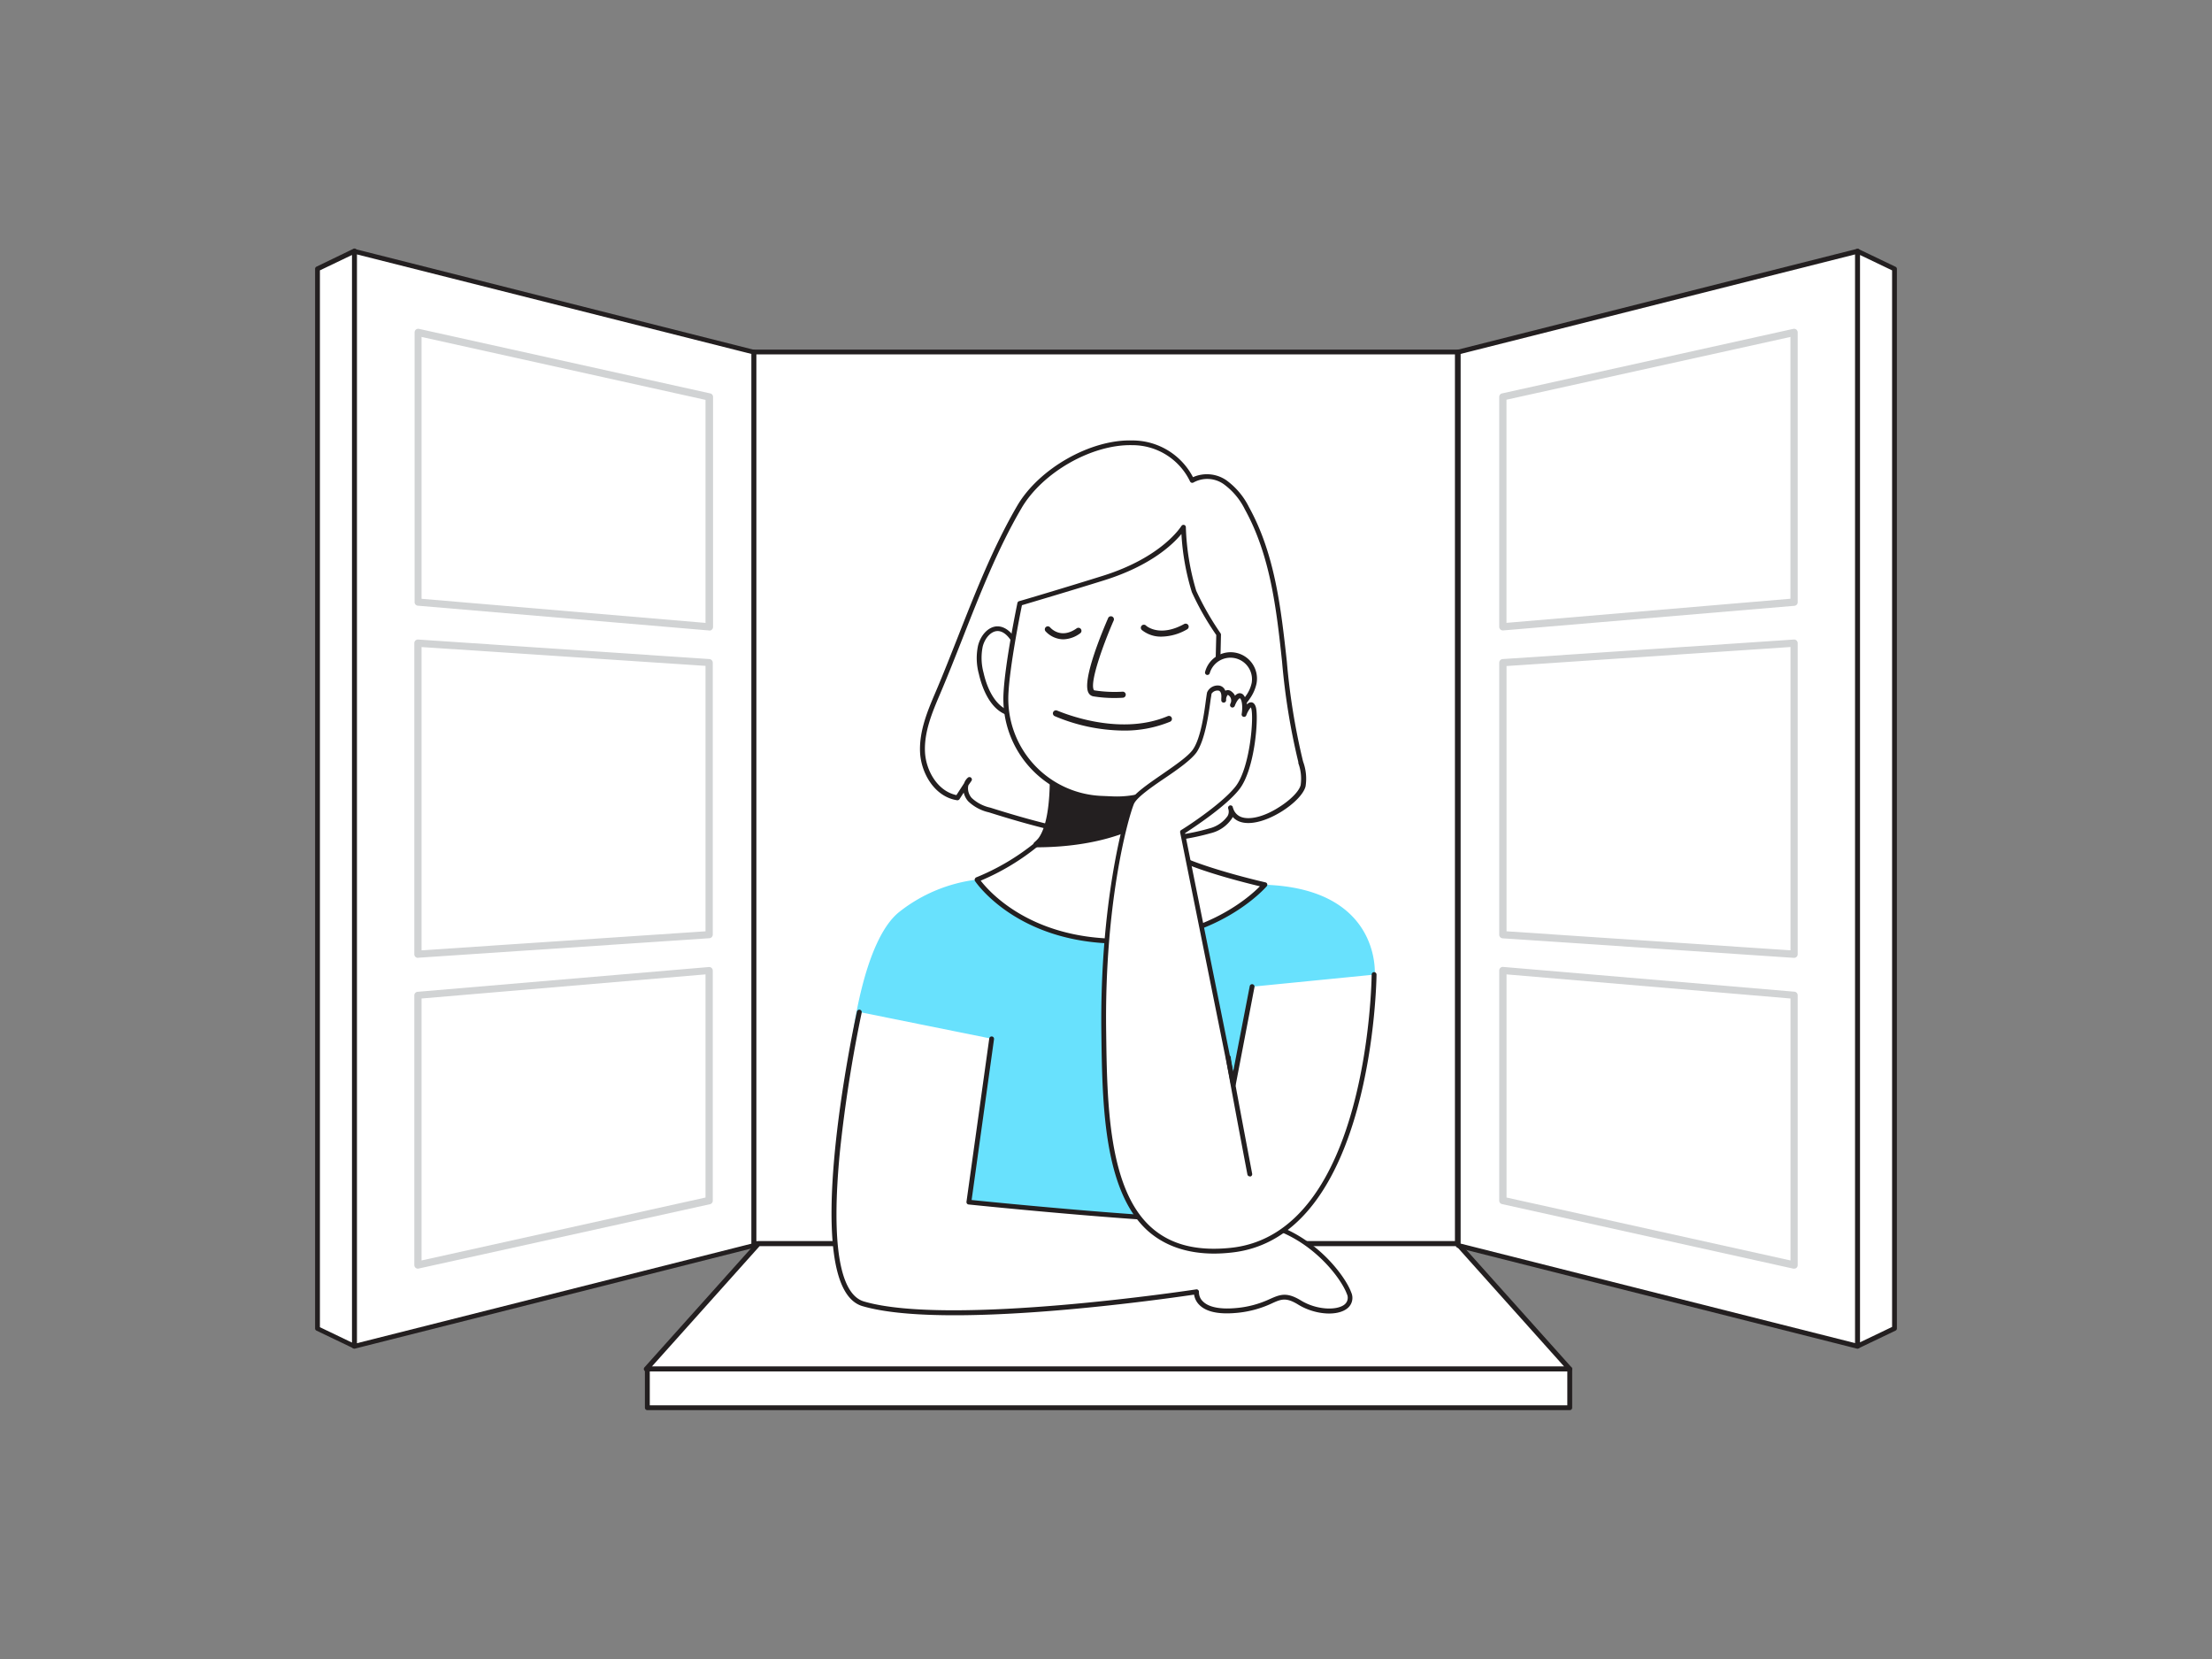 <svg xmlns="http://www.w3.org/2000/svg" viewBox="0 0 400 300"><rect x="0" y="0" width="400" height="300" fill="#808080" stroke="none"/><g id="_396_day_dreaming_flatline" data-name="#396_day_dreaming_flatline"><rect x="136.31" y="63.66" width="127.23" height="161.22" fill="#fff"/><path d="M263.53,225.32H136.31a.44.44,0,0,1-.44-.44V63.66a.44.44,0,0,1,.44-.44H263.53a.44.44,0,0,1,.44.44V224.88A.44.44,0,0,1,263.53,225.32Zm-126.79-.88H263.1V64.09H136.74Z" fill="#231f20"/><path d="M176.66,159.06a28.06,28.06,0,0,0-14,5.81c-6.78,5.32-8.71,24.2-8.71,24.2l12.82,5.08-6.53,44.28h69l3.63-46.22,15.73-16s1.21-15.49-19.85-16.22C204.25,159.18,176.66,159.06,176.66,159.06Z" fill="#68e1fd"/><path d="M231.43,146.41c2.13-1.32,3.89-3,4.21-4.33a8.93,8.93,0,0,0-.48-4.38c-4.08-15.15-2.12-32.06-9.71-45.79a12.65,12.65,0,0,0-4-4.73,5.58,5.58,0,0,0-5.9-.29c-6.7-13-25.46-5.1-31.23,4.75-6.1,10.43-10,22.58-14.76,33.68-1.47,3.43-3,7-2.76,10.75s2.63,7.63,6.32,8.2l2.16-3.32c-1,.89-.8,2.64.1,3.65a7.62,7.62,0,0,0,3.56,1.88c12.91,4.07,26.83,7.52,39.83,3.76,2-.59,4.41-2.17,3.74-4.15C223.47,149.63,228,148.55,231.43,146.41Z" fill="#fff"/><path d="M206.83,152.28c-9.31,0-18.85-2.49-28-5.38a7.91,7.91,0,0,1-3.75-2,3.63,3.63,0,0,1-.81-1.57l-.76,1.18a.46.46,0,0,1-.44.2c-4.08-.63-6.49-4.9-6.69-8.6-.2-3.91,1.39-7.65,2.8-10.95s2.76-6.76,4.08-10.1c3.14-8,6.4-16.27,10.7-23.63,3.93-6.7,13.23-12,20.77-11.78a12.33,12.33,0,0,1,11,6.64,6.22,6.22,0,0,1,6,.53,13.29,13.29,0,0,1,4.13,4.89c4.7,8.5,5.79,18.36,6.84,27.89a119.92,119.92,0,0,0,2.91,18l.06.2a8.88,8.88,0,0,1,.42,4.39c-.33,1.35-2.06,3.15-4.4,4.6h0c-2.95,1.81-5.79,2.47-7.59,1.76a3.13,3.13,0,0,1-1.19-.82,1.87,1.87,0,0,1-.12.25,6.45,6.45,0,0,1-3.86,2.69A43.21,43.21,0,0,1,206.83,152.28ZM175.12,142a2.07,2.07,0,0,0-.07.41,2.65,2.65,0,0,0,.67,1.89,7.18,7.18,0,0,0,3.36,1.75c13.06,4.12,26.89,7.43,39.58,3.76a5.74,5.74,0,0,0,3.33-2.25,1.62,1.62,0,0,0,.16-1.17l-.06-.2a.44.44,0,0,1,.84-.26c0,.08,0,.15.06.22a2.39,2.39,0,0,0,1.41,1.57c1.52.6,4.13,0,6.8-1.7h0c2.12-1.31,3.74-2.94,4-4.06a8.09,8.09,0,0,0-.42-3.95l0-.2a121.22,121.22,0,0,1-2.94-18.13c-1-9.45-2.11-19.22-6.73-27.57a12.4,12.4,0,0,0-3.84-4.57,5.15,5.15,0,0,0-5.43-.3.44.44,0,0,1-.63-.16,11.55,11.55,0,0,0-10.47-6.58c-7.27-.18-16.21,4.9-20,11.36-4.28,7.29-7.52,15.53-10.65,23.5-1.32,3.35-2.68,6.81-4.09,10.12s-2.92,6.86-2.73,10.56c.18,3.27,2.22,7,5.68,7.74l1.4-2.16a2.35,2.35,0,0,1,.68-1,.44.44,0,0,1,.66.56Z" fill="#231f20"/><path d="M228.68,160s-8.7,10.41-26.86,10.17-25.16-11.13-25.16-11.13a41.61,41.61,0,0,0,10.75-6.37,5,5,0,0,0,.86-.89c2.9-4.11,1.94-15.25,1.94-15.25l20.57-.24s-.31,5.05-.32,9.75c0,3.3.14,6.42.64,7.52C212.31,156.23,228.68,160,228.68,160Z" fill="#fff"/><path d="M202.43,170.63h-.61c-18.18-.25-25.46-11.22-25.53-11.34a.44.44,0,0,1,0-.37.46.46,0,0,1,.26-.27,41.78,41.78,0,0,0,10.63-6.29,4.41,4.41,0,0,0,.78-.81c2.78-3.94,1.88-14.85,1.87-15a.44.44,0,0,1,.11-.33.48.48,0,0,1,.32-.15l20.56-.24c.12,0,.24,0,.33.14a.43.43,0,0,1,.11.33s-.3,5.09-.31,9.73c0,5,.32,6.72.6,7.33.81,1.79,11,4.75,17.28,6.2a.43.43,0,0,1,.32.28.48.48,0,0,1-.08.42C228.93,160.41,220.17,170.63,202.43,170.63Zm-25.09-11.38c1.54,2,8.86,10.3,24.49,10.5,15.32.23,23.94-7.38,26-9.48-3.48-.83-16-4-17.15-6.51-.45-1-.68-3.52-.68-7.7,0-3.83.22-7.94.3-9.31l-19.64.23c.15,2.2.6,11.32-2.05,15.07a5.59,5.59,0,0,1-.94,1A42.53,42.53,0,0,1,177.34,159.25Z" fill="#231f20"/><path d="M210.78,136.31s-.31,5.05-.32,9.75c-6.81,5.42-16.15,6.62-23.05,6.63a5,5,0,0,0,.86-.89c2.9-4.11,1.94-15.25,1.94-15.25Z" fill="#231f20"/><path d="M187.41,153.22a.54.54,0,0,1-.5-.35.53.53,0,0,1,.16-.58,5,5,0,0,0,.77-.79c2.76-3.91,1.86-14.79,1.85-14.91a.47.47,0,0,1,.13-.39.53.53,0,0,1,.39-.18l20.56-.24a.41.41,0,0,1,.39.17.56.56,0,0,1,.15.39s-.31,5.09-.32,9.73a.51.51,0,0,1-.2.41c-7,5.55-16.57,6.73-23.38,6.74Zm3.37-16.15c.16,2.37.55,11.31-2.08,15l0,.05c6.45-.15,15-1.44,21.26-6.34,0-3.68.21-7.54.29-9Z" fill="#231f20"/><path d="M184.73,120.94a8.54,8.54,0,0,0-.62-3.51c-.72-1.94-2.12-3.86-3.87-3.74-1.39.09-2.54,1.5-3,3.11a10.82,10.82,0,0,0,.15,5c.7,3.13,2.31,6.33,4.91,7.13" fill="#fff"/><path d="M182.35,129.33l-.13,0c-3.43-1.06-4.78-5.57-5.21-7.46a10.86,10.86,0,0,1-.14-5.16c.5-1.93,1.87-3.34,3.34-3.44,2-.12,3.55,2,4.31,4a9,9,0,0,1,.65,3.7.45.45,0,0,1-.47.4.42.42,0,0,1-.4-.46,8.12,8.12,0,0,0-.6-3.33c-.62-1.66-1.89-3.58-3.43-3.46-1.09.08-2.16,1.25-2.56,2.78a10.25,10.25,0,0,0,.15,4.76c.82,3.63,2.54,6.17,4.61,6.81a.44.44,0,0,1,.29.55A.44.44,0,0,1,182.35,129.33Z" fill="#231f20"/><path d="M201.16,144.45l-2.09-.1a18,18,0,0,1-17.16-18.84c.27-5.68,2.52-16.41,2.52-16.41s8.48-2.5,15.13-4.59C210.74,101,214,95.27,214,95.27a44.48,44.48,0,0,0,1.9,11.65,52.06,52.06,0,0,0,4.45,7.78s-.2,8.89-.37,12.6A18,18,0,0,1,201.16,144.45Z" fill="#fff"/><path d="M202,144.91l-.88,0-2.09-.09a18.48,18.48,0,0,1-17.57-19.3c.26-5.66,2.5-16.37,2.52-16.48a.44.44,0,0,1,.3-.33c.09,0,8.56-2.52,15.13-4.58,10.86-3.4,14.19-9,14.22-9a.44.44,0,0,1,.49-.21.43.43,0,0,1,.32.42,44.61,44.61,0,0,0,1.88,11.5,52,52,0,0,0,4.4,7.69.43.43,0,0,1,.07.25c0,.09-.19,8.94-.37,12.61A18.47,18.47,0,0,1,202,144.91ZM184.8,109.44c-.34,1.66-2.21,11-2.45,16.09a17.6,17.6,0,0,0,16.74,18.39l2.09.09h0a17.61,17.61,0,0,0,18.39-16.73c.16-3.41.34-11.3.37-12.45a49.67,49.67,0,0,1-4.42-7.76,44,44,0,0,1-1.88-10.51c-1.52,1.86-5.52,5.73-13.95,8.37C193.75,106.79,186.26,109,184.8,109.44Z" fill="#231f20"/><path d="M201.53,126.22a23.26,23.26,0,0,1-3.82-.3,1.22,1.22,0,0,1-.88-.65c-1.24-2.31,2.73-11.6,3.53-13.44a.55.55,0,1,1,1,.44c-1.78,4.07-4.33,11.06-3.57,12.48.05.08.08.09.11.09a23.92,23.92,0,0,0,5.08.24.54.54,0,0,1,.59.5.55.55,0,0,1-.5.59S202.42,126.22,201.53,126.22Z" fill="#231f20"/><polygon points="137.16 224.88 263.57 224.88 283.86 247.54 116.87 247.54 137.16 224.88" fill="#fff"/><path d="M283.86,248h-167a.44.44,0,0,1-.4-.26.45.45,0,0,1,.07-.47l20.29-22.66a.45.45,0,0,1,.33-.15H263.57a.46.46,0,0,1,.33.15l20.29,22.66a.45.45,0,0,1,.07.47A.44.44,0,0,1,283.86,248Zm-166-.87h165l-19.5-21.79h-126Z" fill="#231f20"/><rect x="117.06" y="247.54" width="166.8" height="7.04" fill="#fff"/><path d="M283.86,255H117.06a.44.44,0,0,1-.44-.44v-7a.44.44,0,0,1,.44-.43h166.8a.44.44,0,0,1,.44.43v7A.44.44,0,0,1,283.86,255Zm-166.36-.88H283.42V248H117.5Z" fill="#231f20"/><path d="M192.27,115.61a4.46,4.46,0,0,1-3.21-1.46.54.54,0,1,1,.84-.69c.09.1,1.93,2.22,4.83.14a.55.55,0,0,1,.64.89A5.33,5.33,0,0,1,192.27,115.61Z" fill="#231f20"/><path d="M210.09,115.12a5.47,5.47,0,0,1-3.55-1.15.55.55,0,1,1,.73-.81c.11.09,2.48,2.1,6.87-.32a.56.56,0,0,1,.75.22.55.55,0,0,1-.22.74A9.46,9.46,0,0,1,210.09,115.12Z" fill="#231f20"/><path d="M203.1,132.11a32.55,32.55,0,0,1-12.38-2.61.54.54,0,1,1,.45-1c.11,0,10.85,4.87,20,1a.54.54,0,0,1,.71.29.55.55,0,0,1-.29.72A21.68,21.68,0,0,1,203.1,132.11Z" fill="#231f20"/><path d="M218.34,121.61a4.34,4.34,0,0,1,8.45,1.92,7,7,0,0,1-1.17,2.6,15,15,0,0,1-6.94,5.51" fill="#fff"/><path d="M218.68,132.08a.44.44,0,0,1-.16-.85,14.49,14.49,0,0,0,6.73-5.34,6.08,6.08,0,0,0,1.1-2.43,3.9,3.9,0,0,0-7.59-1.73.44.44,0,0,1-.54.31.44.44,0,0,1-.3-.54,4.77,4.77,0,0,1,9.3,2.1,7.4,7.4,0,0,1-1.24,2.78,15.48,15.48,0,0,1-7.14,5.67A.45.45,0,0,1,218.68,132.08Z" fill="#231f20"/><path d="M155.36,183s-10.73,49.4.73,52.75c15.87,4.64,60.25-2.18,60.25-2.18s-.4,4,7,3.39,7.42-4,11.62-1.45,10.24,1.85,9-1.7-8.87-13.39-20.81-13.06-47.92-3.39-47.92-3.39l4.12-29.52" fill="#fff"/><path d="M172.6,237.84c-6.58,0-12.52-.45-16.64-1.65-11.71-3.43-1.47-51.23-1-53.27a.45.45,0,0,1,.52-.33.44.44,0,0,1,.34.52,251.93,251.93,0,0,0-3.93,25.08c-1.61,16.47-.11,25.86,4.35,27.16,15.59,4.56,59.62-2.12,60.07-2.19a.4.4,0,0,1,.36.12.43.43,0,0,1,.14.36,2.26,2.26,0,0,0,.73,1.71c1,1,3,1.44,5.81,1.2a18,18,0,0,0,6.29-1.65c1.82-.8,3-1.32,5.6.26,2.87,1.76,6.54,1.84,7.9.73a1.56,1.56,0,0,0,.41-1.91c-1.23-3.38-8.66-13.13-20.39-12.78s-47.61-3.35-48-3.39a.43.43,0,0,1-.3-.16.49.49,0,0,1-.09-.33l4.12-29.53a.43.43,0,1,1,.86.13L175.7,217c4.19.43,36.36,3.65,47.41,3.34,12.23-.34,19.95,9.82,21.23,13.36a2.41,2.41,0,0,1-.68,2.88c-1.82,1.49-5.91,1.18-8.91-.67-2.18-1.34-3.06-1-4.79-.2a19,19,0,0,1-6.56,1.72c-3.11.26-5.31-.23-6.53-1.47a3.3,3.3,0,0,1-.94-1.85C212.24,234.65,190.17,237.84,172.6,237.84Z" fill="#231f20"/><path d="M248.53,176.24s-.24,47.19-25.89,49.85c-22.25,2.31-22.75-20.08-23-39.44-.3-23.46,4.11-39,5.08-41.39s9.44-6.69,11.37-9.43,2.42-9.6,2.66-10.49,3.07-1.94,2.58,1.29c0,0,.17-2,1.21-1.21a1.74,1.74,0,0,1,.41,2.1s.89-2.42,1.69-1.53.41,3.22.41,3.22,1.12-2.9,1.69-1.29-.16,11.13-2.9,14.6-9.93,7.95-9.93,7.95l9.2,45.61,3.39-17.66" fill="#fff"/><path d="M219.62,226.69c-4.9,0-8.91-1.36-12-4.06-8.1-7.22-8.3-23.17-8.46-36-.29-23.16,4-38.66,5.11-41.55.56-1.4,3.15-3.18,5.89-5.07,2.29-1.59,4.67-3.22,5.54-4.45,1.45-2.06,2.07-6.72,2.37-9,.1-.7.16-1.16.22-1.38a2.09,2.09,0,0,1,2.27-1.19,1.42,1.42,0,0,1,1,.88l.1,0a1,1,0,0,1,1.07.21,1.85,1.85,0,0,1,.6.73,1.3,1.3,0,0,1,.69-.44.91.91,0,0,1,.86.32,2.9,2.9,0,0,1,.6,1.71,1,1,0,0,1,.76-.4c.26,0,.61.14.83.78.59,1.69-.1,11.38-3,15-2.5,3.16-8.45,7-9.78,7.89l8.7,43.14,3-15.48a.44.44,0,0,1,.51-.35.44.44,0,0,1,.35.51l-3.39,17.67a.44.44,0,0,1-.43.35h0a.44.44,0,0,1-.43-.35l-9.19-45.62a.42.42,0,0,1,.19-.45c.07,0,7.15-4.48,9.81-7.85s3.37-12.67,2.84-14.18a1.14,1.14,0,0,1-.06-.15,4.78,4.78,0,0,0-.82,1.45.43.43,0,0,1-.52.26.44.44,0,0,1-.32-.49c.15-.83.19-2.33-.29-2.86-.23,0-.6.53-.86,1.14a2.85,2.85,0,0,1-.12.29.44.44,0,0,1-.56.21.43.43,0,0,1-.24-.55c0-.07.06-.16.1-.26a1.18,1.18,0,0,0-.36-1.34c-.13-.1-.19-.1-.19-.1h0a1.43,1.43,0,0,0-.29.75l0,.28a.44.44,0,0,1-.49.36.42.42,0,0,1-.38-.46c0-.07,0-.18,0-.31.05-.56,0-1.29-.52-1.4a1.32,1.32,0,0,0-1.25.57c0,.16-.11.67-.19,1.27-.33,2.49-1,7.12-2.53,9.35-1,1.36-3.29,3-5.75,4.66s-5.12,3.53-5.58,4.69c-1.14,2.85-5.34,18.2-5,41.21.16,12.64.36,28.38,8.17,35.33,3.5,3.12,8.19,4.32,14.34,3.69,25-2.59,25.5-48.95,25.5-49.42a.44.44,0,0,1,.44-.44h0a.45.45,0,0,1,.44.44c0,.48-.55,47.61-26.29,50.28A29.41,29.41,0,0,1,219.62,226.69Z" fill="#231f20"/><path d="M226,212.73a.44.44,0,0,1-.43-.35c-.64-3.4-3.88-20.41-3.88-21.14a.44.44,0,0,1,.88,0c0,.67,2.33,12.91,3.86,21a.44.44,0,0,1-.35.52Zm-3.43-21.49h0Z" fill="#231f20"/><polygon points="335.92 243.44 263.69 225.21 263.69 63.66 335.92 45.42 335.92 243.44" fill="#fff"/><path d="M335.92,243.88h-.11l-72.22-18.24a.43.43,0,0,1-.33-.42V63.66a.42.42,0,0,1,.33-.42L335.81,45a.41.41,0,0,1,.38.08.43.43,0,0,1,.16.34v198a.44.44,0,0,1-.16.34A.46.46,0,0,1,335.92,243.88Zm-71.79-19,71.35,18V46L264.13,64Z" fill="#231f20"/><path d="M324.43,229.41a.39.39,0,0,1-.15,0l-52.66-11.67a.64.64,0,0,1-.51-.64v-41.6a.65.65,0,0,1,.71-.65l52.66,4.48a.65.65,0,0,1,.6.65v48.79a.69.69,0,0,1-.24.52A.68.68,0,0,1,324.43,229.41Zm-52-12.86,51.35,11.38V180.56l-51.35-4.36Zm52-43.34h-.05l-52.66-3.53a.66.66,0,0,1-.61-.66V119.84a.66.66,0,0,1,.61-.66l52.66-3.53a.65.65,0,0,1,.7.66v56.24a.65.65,0,0,1-.65.66Zm-52-4.8,51.35,3.44V117l-51.35,3.44ZM271.77,114a.65.65,0,0,1-.66-.65V71.78a.64.64,0,0,1,.51-.64l52.66-11.67a.7.7,0,0,1,.56.13.69.69,0,0,1,.24.52V108.9a.65.65,0,0,1-.6.65L271.82,114Zm.65-41.72v40.35l51.35-4.36V60.93Z" fill="#d1d3d4"/><polygon points="335.92 45.42 342.58 48.61 342.58 240.23 335.92 243.42 335.92 45.42" fill="#fff"/><path d="M335.92,243.86a.55.55,0,0,1-.24-.07.45.45,0,0,1-.2-.37v-198a.45.45,0,0,1,.2-.37.44.44,0,0,1,.43,0l6.66,3.19a.43.43,0,0,1,.25.39V240.23a.43.43,0,0,1-.25.39l-6.66,3.19A.45.45,0,0,1,335.92,243.86Zm.43-197.75V242.73l5.8-2.78V48.89Z" fill="#231f20"/><polygon points="64.08 243.44 136.31 225.21 136.31 63.66 64.08 45.42 64.08 243.44" fill="#fff"/><path d="M64.08,243.88a.46.46,0,0,1-.27-.09.44.44,0,0,1-.16-.34v-198a.43.43,0,0,1,.16-.34.41.41,0,0,1,.38-.08l72.22,18.24a.42.42,0,0,1,.33.42V225.21a.43.43,0,0,1-.33.42L64.19,243.87ZM64.52,46v196.9l71.35-18V64Z" fill="#231f20"/><path d="M75.57,229.41a.68.68,0,0,1-.41-.14.69.69,0,0,1-.24-.52V180a.65.65,0,0,1,.6-.65l52.66-4.48a.65.65,0,0,1,.71.65v41.6a.64.64,0,0,1-.51.64L75.72,229.39A.39.39,0,0,1,75.57,229.41Zm.66-48.85v47.37l51.35-11.38V176.2Zm-.66-7.35a.65.65,0,0,1-.65-.66V116.31a.66.66,0,0,1,.2-.48.68.68,0,0,1,.5-.18l52.66,3.53a.66.66,0,0,1,.61.66V169a.66.66,0,0,1-.61.66l-52.66,3.53Zm.66-56.2v54.84l51.35-3.44v-48Zm52-3h0l-52.66-4.48a.65.65,0,0,1-.6-.65V60.12a.69.69,0,0,1,.24-.52.7.7,0,0,1,.56-.13l52.66,11.67a.64.64,0,0,1,.51.64v41.6a.65.65,0,0,1-.66.65Zm-52-5.73,51.35,4.36V72.31L76.23,60.93Z" fill="#d1d3d4"/><polygon points="64.08 45.42 57.42 48.61 57.42 240.23 64.08 243.42 64.08 45.42" fill="#fff"/><path d="M64.08,243.86a.45.45,0,0,1-.19-.05l-6.66-3.19a.43.43,0,0,1-.25-.39V48.61a.43.43,0,0,1,.25-.39L63.89,45a.44.44,0,0,1,.43,0,.45.45,0,0,1,.2.37v198a.45.45,0,0,1-.2.37A.55.55,0,0,1,64.08,243.86ZM57.85,240l5.8,2.78V46.11l-5.8,2.78Z" fill="#231f20"/></g></svg>